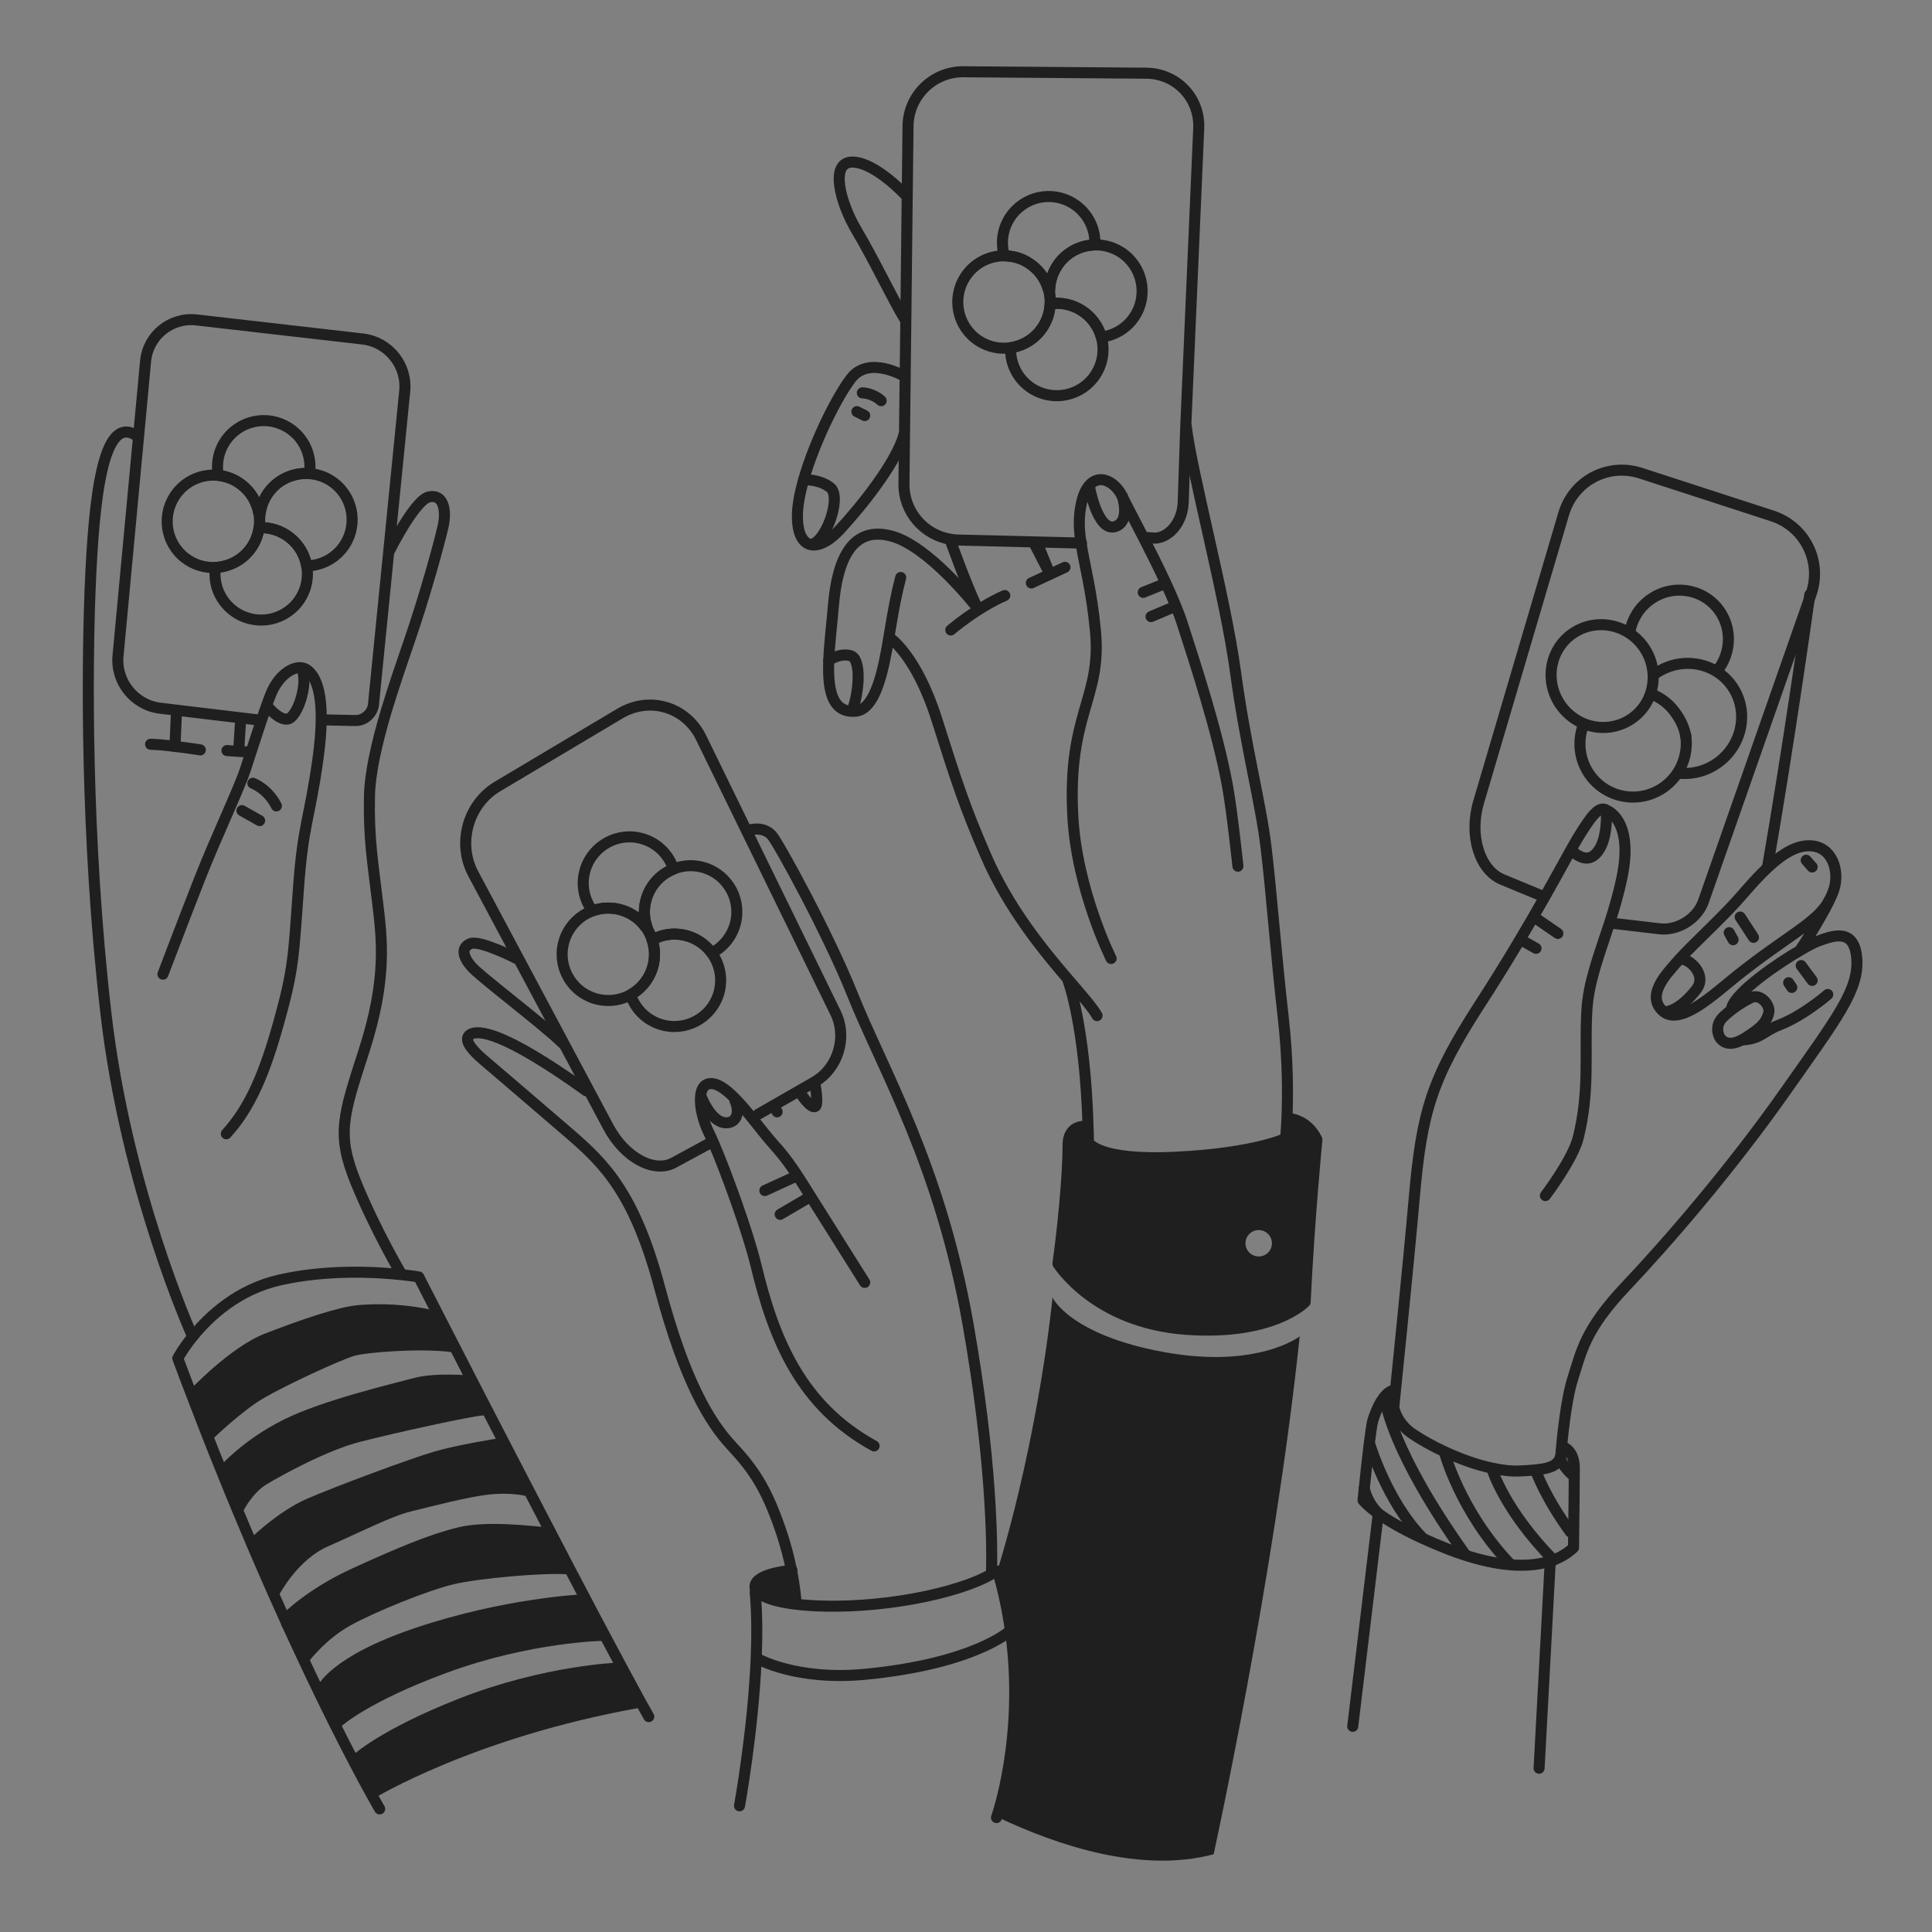 <svg width="350" height="350" viewBox="0 0 350 350" fill="none" xmlns="http://www.w3.org/2000/svg">
<rect x="0" y="0" width="350" height="350" fill="#808080" stroke="none"/>
<g clip-path="url(#clip0_908_10214)">
<path d="M233.44 202.61C233.44 202.61 236.81 202.75 238.57 206.44C238.57 206.44 237.15 220.98 236.44 235.86C236.44 235.86 230.78 241.96 214.9 240.82C198.29 239.63 191.66 228.92 191.66 228.92C191.66 228.92 193.36 217.01 193.5 207.66C193.5 207.66 193.13 204.05 196.53 204.05L197.11 204.03C197.15 204.98 197.17 205.95 197.18 206.95C197.18 206.95 198.74 210.35 213.06 209.64C227.37 208.93 232.9 206.24 232.9 206.24C232.9 206.24 233.04 204.91 233.14 202.6L233.44 202.61ZM231.42 225.23C231.42 223.36 229.9 221.84 228.02 221.84C226.15 221.84 224.63 223.36 224.63 225.23C224.63 227.11 226.15 228.62 228.02 228.62C229.9 228.62 231.42 227.11 231.42 225.23Z" fill="#201F1F"/>
<path d="M235.45 242.1C230.92 285.47 219.86 335.92 219.86 335.92C206.83 339.39 191.74 334.42 180.71 329.18C181.73 325.83 185.37 312.19 183.07 295.5H183.06C182.58 291.99 181.83 288.34 180.74 284.62H180.68C188.43 259.06 190.67 235.06 190.67 235.06C190.67 235.06 193.78 241.81 210.79 244.93C227.8 248.05 235.45 242.1 235.45 242.1Z" fill="#201F1F"/>
<path d="M228.02 228.62C229.9 228.62 231.42 227.11 231.42 225.23C231.42 223.36 229.9 221.84 228.02 221.84C226.15 221.84 224.63 223.36 224.63 225.23C224.63 227.11 226.15 228.62 228.02 228.62Z" stroke="#201F1F" stroke-width="2" stroke-linecap="round" stroke-linejoin="round"/>
<path d="M196.53 204.05C193.13 204.05 193.5 207.66 193.5 207.66C193.36 217.01 191.66 228.92 191.66 228.92C191.66 228.92 198.29 239.63 214.9 240.82C230.78 241.96 236.44 235.86 236.44 235.86C237.15 220.98 238.57 206.44 238.57 206.44C236.81 202.75 233.44 202.61 233.44 202.61" stroke="#201F1F" stroke-width="2" stroke-linecap="round" stroke-linejoin="round"/>
<path d="M195.93 98.38H195.84L173.56 97.83C173.13 97.82 172.71 97.78 172.3 97.71C167.42 96.98 163.7 92.71 163.76 87.66L163.86 78.82L163.98 68.19L164.1 57.99L164.35 35.59L164.5 22.84C164.56 17.36 169.05 12.95 174.53 13L207.67 13.26C213.15 13.31 217.4 17.78 217.16 23.25L214.81 77.26L214.35 90.91C214.26 94.36 212.08 97.24 209.36 97.49L207.72 97.38" stroke="#201F1F" stroke-width="2" stroke-linecap="round" stroke-linejoin="round"/>
<path d="M164.3 35.59C164.3 35.59 158.77 29.5 154.52 29.36C150.27 29.22 152.11 36.59 155.23 41.83C158.35 47.07 161.75 54.3 164.02 57.99" stroke="#201F1F" stroke-width="2" stroke-linecap="round" stroke-linejoin="round"/>
<path d="M163.88 68.19C163.88 68.19 157.5 64.36 154.24 68.47C151.84 71.5 147.6 79.79 145.59 86.9C144.85 89.48 144.41 91.89 144.46 93.85C144.54 97.28 145.8 98.83 147.59 98.73C148.89 98.67 150.49 97.71 152.11 95.97C155.94 91.86 162.32 83.92 163.74 78.82" stroke="#201F1F" stroke-width="2" stroke-linecap="round" stroke-linejoin="round"/>
<path d="M145.59 86.9C145.59 86.9 148.43 86.76 150.41 88.32C152.4 89.88 149.99 97.11 147.58 98.38" stroke="#201F1F" stroke-width="2" stroke-linecap="round" stroke-linejoin="round"/>
<path d="M155.23 74.57L156.65 75.28" stroke="#201F1F" stroke-width="2" stroke-linecap="round" stroke-linejoin="round"/>
<path d="M156.22 71.17C156.22 71.17 158.07 71.17 159.63 72.59" stroke="#201F1F" stroke-width="2" stroke-linecap="round" stroke-linejoin="round"/>
<path d="M172.24 114.13C172.24 114.13 177.06 110.02 182.02 107.89" stroke="#201F1F" stroke-width="2" stroke-linecap="round" stroke-linejoin="round"/>
<path d="M186.84 105.61L192.93 102.77" stroke="#201F1F" stroke-width="2" stroke-linecap="round" stroke-linejoin="round"/>
<path d="M207.11 107.31L210.31 106.02" stroke="#201F1F" stroke-width="2" stroke-linecap="round" stroke-linejoin="round"/>
<path d="M208.521 111.7L212.211 110.14" stroke="#201F1F" stroke-width="2" stroke-linecap="round" stroke-linejoin="round"/>
<path d="M177.06 110.14C177.06 110.13 177.05 110.12 177.04 110.11C176.52 109.45 168.19 98.89 161.47 97.11C154.52 95.26 151.69 101.07 150.98 109.72C150.71 112.94 150.26 116.49 150.14 119.64C149.94 124.7 150.62 128.76 154.37 128.86C154.55 128.87 154.75 128.86 154.95 128.85C158.7 128.59 160.1 121.01 161.02 115.5C161.08 115.17 161.13 114.85 161.18 114.54C161.89 110.29 162.32 107.88 163.17 104.62" stroke="#201F1F" stroke-width="2" stroke-linecap="round" stroke-linejoin="round"/>
<path d="M172.24 98.1C172.24 98.1 175.06 105.99 177.04 110.11" stroke="#201F1F" stroke-width="2" stroke-linecap="round" stroke-linejoin="round"/>
<path d="M150.13 119.64C150.31 119.51 152.2 118.25 154.1 118.79C156.08 119.36 155.66 125.45 154.38 128.71" stroke="#201F1F" stroke-width="2" stroke-linecap="round" stroke-linejoin="round"/>
<path d="M161.18 115.53C161.18 115.53 166 118.65 169.69 130.27C173.37 141.89 174.72 146.06 178.62 155.07C182.78 164.68 189.1 172.3 193.63 177.58C196.05 180.4 197.95 182.56 198.74 183.99" stroke="#201F1F" stroke-width="2" stroke-linecap="round" stroke-linejoin="round"/>
<path d="M193.5 177.69C193.5 177.69 196.57 185.69 197.11 204.03C197.15 204.98 197.17 205.95 197.18 206.95C197.18 206.95 198.74 210.35 213.06 209.64C227.37 208.93 232.9 206.24 232.9 206.24C232.9 206.24 233.04 204.91 233.14 202.6C233.31 198.76 233.36 192.19 232.48 184.41C231.09 172.2 230.35 161.74 229.36 153.51C228.37 145.29 225.67 135.37 223.83 121.77C221.99 108.16 215.89 85.62 214.9 77.26" stroke="#201F1F" stroke-width="2" stroke-linecap="round" stroke-linejoin="round"/>
<path d="M201.29 173.64C201.29 173.64 195.06 161.19 194.35 147.85C193.36 129.28 199.59 126.59 198.46 114.4C197.77 106.96 196.44 102.32 195.84 98.38C195.45 95.87 195.36 93.64 195.91 91.15C196.23 89.69 196.71 88.67 197.28 87.99C199.18 85.69 202.08 87.36 203.28 89.88C203.31 89.95 203.35 90.03 203.39 90.11C204.08 91.52 205.55 94.28 207.22 97.53C209.8 102.57 212.84 108.77 214.19 112.98C216.46 120.07 220.57 132.4 222.41 142.6C223.21 147.03 224.26 156.92 224.26 156.92" stroke="#201F1F" stroke-width="2" stroke-linecap="round" stroke-linejoin="round"/>
<path d="M197.33 88.03C197.33 88.03 198.78 96.37 202 95.4C204.52 94.65 203.63 90.94 203.39 90.11C203.36 90 203.34 89.94 203.34 89.94" stroke="#201F1F" stroke-width="2" stroke-linecap="round" stroke-linejoin="round"/>
<path d="M187.32 98.38L190.1 103.77L187.91 98.38" stroke="#201F1F" stroke-width="2" stroke-linecap="round" stroke-linejoin="round"/>
<path d="M198.35 44.37C195.66 44.42 193.02 45.79 191.47 48.24C190.66 49.52 190.23 50.93 190.16 52.34C190.07 52.35 189.99 52.35 189.9 52.35C189.36 50.48 188.16 48.79 186.37 47.65C186 47.41 185.63 47.22 185.25 47.04C184.19 46.58 183.05 46.35 181.94 46.34C181.29 44.1 181.56 41.6 182.91 39.48C185.4 35.58 190.57 34.42 194.47 36.91C197.1 38.58 198.48 41.47 198.35 44.37Z" stroke="#201F1F" stroke-width="2" stroke-linecap="round" stroke-linejoin="round"/>
<path d="M205.6 57.24C204.2 59.45 201.93 60.77 199.52 61.06C198.98 59.14 197.76 57.4 195.94 56.25C194.25 55.17 192.32 54.78 190.47 55H190.46C190.22 54.14 190.12 53.24 190.16 52.34C190.23 50.93 190.66 49.52 191.47 48.24C193.02 45.79 195.66 44.42 198.35 44.37C199.95 44.33 201.58 44.75 203.03 45.67C206.93 48.16 208.08 53.33 205.6 57.24Z" stroke="#201F1F" stroke-width="2" stroke-linecap="round" stroke-linejoin="round"/>
<path d="M198.51 67.81C196.03 71.71 190.85 72.86 186.95 70.38C184.35 68.72 182.97 65.87 183.08 62.99C183.92 62.87 184.75 62.62 185.52 62.24C186.87 61.59 188.07 60.57 188.94 59.2C188.96 59.17 188.98 59.14 189 59.11C189.79 57.83 190.19 56.43 190.24 55.03C190.31 55.02 190.39 55.01 190.46 55H190.47C192.32 54.78 194.25 55.17 195.94 56.25C197.76 57.4 198.98 59.14 199.52 61.06C200.13 63.27 199.84 65.72 198.51 67.81Z" stroke="#201F1F" stroke-width="2" stroke-linecap="round" stroke-linejoin="round"/>
<path d="M190.24 55.03C190.19 56.43 189.79 57.83 189 59.11C188.98 59.14 188.96 59.17 188.94 59.2C188.07 60.57 186.87 61.59 185.52 62.24C184.75 62.62 183.92 62.87 183.08 62.99C181.16 63.28 179.14 62.9 177.38 61.78C173.48 59.29 172.34 54.12 174.82 50.22C176.43 47.69 179.16 46.32 181.94 46.34C183.05 46.35 184.19 46.58 185.25 47.04C185.63 47.22 186 47.41 186.37 47.65C188.16 48.79 189.36 50.48 189.9 52.35C189.95 52.5 189.99 52.65 190.03 52.8C190.2 53.53 190.27 54.28 190.24 55.03Z" stroke="#201F1F" stroke-width="2" stroke-linecap="round" stroke-linejoin="round"/>
<path d="M116.92 163.47C116.61 164.94 116.7 166.41 117.14 167.75C117.06 167.79 116.98 167.82 116.89 167.86C115.73 166.29 114 165.13 111.94 164.69C111.51 164.6 111.09 164.54 110.67 164.52C109.52 164.45 108.39 164.63 107.35 165.01C105.93 163.15 105.32 160.71 105.84 158.25C106.8 153.72 111.25 150.83 115.77 151.79C118.82 152.43 121.13 154.67 122.01 157.44C119.5 158.44 117.53 160.63 116.92 163.47Z" stroke="#201F1F" stroke-width="2" stroke-linecap="round" stroke-linejoin="round"/>
<path d="M133.301 166.94C132.751 169.5 131.091 171.54 128.931 172.65C127.761 171.04 126.011 169.85 123.911 169.4C121.961 168.99 120.021 169.29 118.371 170.15C117.831 169.43 117.411 168.61 117.141 167.75C116.701 166.41 116.611 164.94 116.921 163.47C117.531 160.63 119.501 158.44 122.011 157.44C123.491 156.83 125.171 156.65 126.851 157.01C131.381 157.97 134.271 162.42 133.301 166.94Z" stroke="#201F1F" stroke-width="2" stroke-linecap="round" stroke-linejoin="round"/>
<path d="M130.37 179.33C129.41 183.85 124.96 186.74 120.43 185.78C117.42 185.14 115.13 182.95 114.23 180.22C114.97 179.8 115.65 179.28 116.24 178.66C117.29 177.58 118.05 176.2 118.39 174.61C118.39 174.58 118.4 174.54 118.41 174.51C118.7 173.04 118.59 171.59 118.14 170.26C118.21 170.22 118.29 170.18 118.37 170.15C120.02 169.29 121.96 168.99 123.91 169.4C126.01 169.85 127.76 171.04 128.93 172.65C130.29 174.5 130.88 176.9 130.37 179.33Z" stroke="#201F1F" stroke-width="2" stroke-linecap="round" stroke-linejoin="round"/>
<path d="M118.41 174.51C118.4 174.54 118.39 174.58 118.39 174.61C118.05 176.2 117.29 177.58 116.24 178.66C115.65 179.28 114.97 179.8 114.23 180.22C112.53 181.15 110.5 181.5 108.46 181.07C103.93 180.11 101.06 175.66 102.02 171.14C102.65 168.2 104.73 165.96 107.35 165.01C108.39 164.63 109.52 164.45 110.67 164.52C111.09 164.54 111.51 164.6 111.94 164.69C114 165.13 115.73 166.29 116.89 167.86C116.99 167.98 117.08 168.11 117.17 168.24C117.58 168.86 117.91 169.54 118.14 170.26C118.59 171.59 118.7 173.04 118.41 174.51Z" stroke="#201F1F" stroke-width="2" stroke-linecap="round" stroke-linejoin="round"/>
<path d="M144.1 290.61C139.24 290.02 137.62 288.89 137.08 288.23C136.83 287.94 136.81 287.74 136.81 287.74C136.27 285.2 142.63 284.56 143.39 284.49C144.07 287.86 144.18 290 144.18 290L144.1 290.61Z" fill="#201F1F"/>
<path d="M143.47 284.48C143.47 284.48 143.44 284.48 143.39 284.49C142.63 284.56 136.27 285.2 136.81 287.74C136.81 287.74 136.83 287.94 137.08 288.23C137.62 288.89 139.24 290.02 144.1 290.61C144.89 290.71 145.76 290.79 146.73 290.85C159.3 291.66 173.8 288.61 179.66 285.13C179.95 284.96 180.22 284.79 180.46 284.62" stroke="#201F1F" stroke-width="2" stroke-linecap="round" stroke-linejoin="round"/>
<path d="M137.23 300.49C137.23 300.49 144.18 304.47 156.51 303.33C176.35 301.48 182.87 295.53 182.87 295.53" stroke="#201F1F" stroke-width="2" stroke-linecap="round" stroke-linejoin="round"/>
<path d="M179.61 285.04C179.61 285.04 179.63 284.7 179.64 284.03C179.73 280.07 179.72 264.56 175.36 239.83C170.26 210.92 159.94 193.92 154.38 180.02C150.07 169.25 141.03 152.68 139.81 151.33C138.28 149.63 135.92 150.33 135.92 150.33" stroke="#201F1F" stroke-width="2" stroke-linecap="round" stroke-linejoin="round"/>
<path d="M144.18 290C144.18 290 144.07 287.86 143.39 284.49C142.97 282.39 142.33 279.8 141.34 276.96C138.79 269.59 136.52 266.19 132.55 261.94C128.59 257.69 124.05 250.32 119.52 233.31C114.98 216.3 109.59 210.92 103.36 205.53C97.12 200.14 89.47 193.62 87.48 191.92C85.5 190.22 83.8 188.24 85.22 187.39C86.63 186.54 91.17 186.82 106.19 197.59" stroke="#201F1F" stroke-width="2" stroke-linecap="round" stroke-linejoin="round"/>
<path d="M93.58 173.64C93.58 173.64 86.92 170.24 85.22 170.95C83.52 171.66 83.8 173.22 85.36 175.06C86.92 176.9 98.02 185.21 101.99 189.04" stroke="#201F1F" stroke-width="2" stroke-linecap="round" stroke-linejoin="round"/>
<path d="M128.59 207.09L122.07 210.63C118.47 212.59 113.16 209.7 110.21 204.17L106.59 197.38L102.11 188.98L93.85 173.5L85.73 158.28C82.79 152.75 84.76 145.67 90.14 142.47L112.3 129.27C117.68 126.07 124.27 128.03 127.02 133.65L135.31 150.63L151.36 183.47C153.55 187.94 151.82 193.56 147.51 196.03L137.37 201.85" stroke="#201F1F" stroke-width="2" stroke-linecap="round" stroke-linejoin="round"/>
<path d="M140.21 200.29L140.78 201.42" stroke="#201F1F" stroke-width="2" stroke-linecap="round" stroke-linejoin="round"/>
<path d="M144.891 197.88C144.891 197.88 146.871 200.99 147.721 200.43C148.211 200.1 147.861 197.45 147.581 196.03" stroke="#201F1F" stroke-width="2" stroke-linecap="round" stroke-linejoin="round"/>
<path d="M156.65 232.32C156.65 232.32 151.83 224.66 148 218.57C144.18 212.47 142.9 210.35 140.07 207.23C138.92 205.96 137.44 204 135.87 202.07C135.02 201.04 134.15 200.02 133.29 199.13C131.81 197.61 130.37 196.48 129.15 196.32C127.71 196.13 127.04 197.13 126.91 198.63C126.74 200.52 127.41 203.19 128.44 205.25C128.67 205.71 128.95 206.32 129.27 207.06C131.49 212.2 135.52 223.26 136.95 229.2C140.21 242.81 145.17 254.71 158.35 261.94" stroke="#201F1F" stroke-width="2" stroke-linecap="round" stroke-linejoin="round"/>
<path d="M127.03 198.64C127.03 198.64 128.73 203.26 131.42 203.4C133.12 203.49 134.26 201.99 133.12 199.29" stroke="#201F1F" stroke-width="2" stroke-linecap="round" stroke-linejoin="round"/>
<path d="M138.561 215.68L144.121 213.13" stroke="#201F1F" stroke-width="2" stroke-linecap="round" stroke-linejoin="round"/>
<path d="M141.34 219.99L146.24 217.12" stroke="#201F1F" stroke-width="2" stroke-linecap="round" stroke-linejoin="round"/>
<path d="M133.97 327.14C133.97 327.14 136.42 313.67 136.99 300.48C137.16 296.29 137.15 292.13 136.81 288.44" stroke="#201F1F" stroke-width="2" stroke-linecap="round" stroke-linejoin="round"/>
<path d="M180.741 284.62C181.831 288.34 182.581 291.99 183.061 295.5H183.071C185.731 314.77 180.521 329.27 180.521 329.27" stroke="#201F1F" stroke-width="2" stroke-linecap="round" stroke-linejoin="round"/>
<path d="M249.8 274.27C247.63 272.73 246.93 271.79 246.93 271.79C246.93 271.79 247.01 270.94 247.15 269.66C247.15 269.66 247.65 272.26 249.8 274.27Z" fill="white"/>
<path d="M295.18 114.7C292 112.61 287.76 112.6 284.6 114.98C280.55 118.03 279.8 123.86 282.92 128C283.99 129.43 285.39 130.47 286.93 131.1C289.83 132.28 293.24 131.97 295.89 129.97C297.39 128.85 298.43 127.34 299 125.68C299.37 124.59 299.54 123.43 299.48 122.27C299.41 120.42 298.79 118.56 297.58 116.95C296.89 116.04 296.08 115.29 295.18 114.7Z" stroke="#201F1F" stroke-width="2" stroke-linecap="round" stroke-linejoin="round"/>
<path d="M305.39 133.41C305.16 131.84 304.45 130.41 303.48 129.07C302.32 127.45 300.77 126.32 299.05 125.7" stroke="#201F1F" stroke-width="2" stroke-linecap="round" stroke-linejoin="round"/>
<path d="M311.33 121.2C313.65 118.06 313.77 113.68 311.35 110.44C308.38 106.49 302.75 105.74 298.76 108.76C296.8 110.25 295.6 112.37 295.24 114.62" stroke="#201F1F" stroke-width="2" stroke-linecap="round" stroke-linejoin="round"/>
<path d="M303.98 140.05C306.5 140.36 309.18 139.71 311.4 138.03C315.88 134.65 316.85 128.39 313.58 124.03C312.74 122.92 311.72 122.05 310.57 121.41C307.22 119.55 302.88 119.75 299.55 122.27" stroke="#201F1F" stroke-width="2" stroke-linecap="round" stroke-linejoin="round"/>
<path d="M286.84 131.34C285.72 134.34 286.1 137.82 288.15 140.56C291.35 144.82 297.39 145.66 301.64 142.44C302.56 141.75 303.32 140.92 303.91 140.01C305.19 138.05 305.71 135.7 305.41 133.41C305.4 133.3 305.39 133.2 305.37 133.1" stroke="#201F1F" stroke-width="2" stroke-linecap="round" stroke-linejoin="round"/>
<path d="M279.671 162.44L272.161 159.33C268.011 157.6 266.091 151.34 267.861 145.33L283.271 93.1C285.041 87.09 291.301 83.79 297.261 85.73L321.051 93.46C327.001 95.39 330.151 101.75 328.081 107.66L327.731 108.65L308.591 163.3C307.491 166.43 303.931 168.65 300.641 168.26L292.141 167.26" stroke="#201F1F" stroke-width="2" stroke-linecap="round" stroke-linejoin="round"/>
<path d="M327.86 107.74C327.86 107.74 327.82 108.06 327.73 108.65C327.08 113.31 323.98 135.19 320.21 157.06" stroke="#201F1F" stroke-width="2" stroke-linecap="round" stroke-linejoin="round"/>
<path d="M252.49 254.95C252.49 254.95 255.17 228.91 256.21 216.97C257.56 201.56 259.26 195.61 268.05 182C273.08 174.22 276.93 167.64 279.82 162.53C282.8 157.26 284.76 153.54 285.91 151.67C288.18 147.99 289.74 145.72 291.15 146.85C291.15 146.85 295.97 148.55 293.85 158.9C293.23 161.9 292.42 164.65 291.58 167.24C289.73 172.93 287.76 177.87 287.47 183.14C287.04 190.79 288.04 197.57 285.91 206.1C284.92 210.07 279.96 216.59 279.96 216.59" stroke="#201F1F" stroke-width="2" stroke-linecap="round" stroke-linejoin="round"/>
<path d="M291.01 147.14C291.01 147.14 291.29 151.67 289.59 154.08C287.89 156.49 286.05 155.22 284.63 154.08" stroke="#201F1F" stroke-width="2" stroke-linecap="round" stroke-linejoin="round"/>
<path d="M278.11 166.27L282.22 169.1" stroke="#201F1F" stroke-width="2" stroke-linecap="round" stroke-linejoin="round"/>
<path d="M275.99 170.52L278.26 171.8" stroke="#201F1F" stroke-width="2" stroke-linecap="round" stroke-linejoin="round"/>
<path d="M313.26 168.96L313.97 170.24" stroke="#201F1F" stroke-width="2" stroke-linecap="round" stroke-linejoin="round"/>
<path d="M315.25 166.13L317.66 169.81" stroke="#201F1F" stroke-width="2" stroke-linecap="round" stroke-linejoin="round"/>
<path d="M327.21 155.84L328.29 157.06" stroke="#201F1F" stroke-width="2" stroke-linecap="round" stroke-linejoin="round"/>
<path d="M326.3 174.92L328.29 177.61" stroke="#201F1F" stroke-width="2" stroke-linecap="round" stroke-linejoin="round"/>
<path d="M324.03 178.03L324.6 178.88" stroke="#201F1F" stroke-width="2" stroke-linecap="round" stroke-linejoin="round"/>
<path d="M282.65 264.92C282.65 264.92 282.68 264.52 282.74 263.84C282.96 261.06 283.67 253.62 284.92 249.75C286.48 244.93 287.04 240.93 294.56 232.99C302.07 225.06 313.55 211.77 323.33 197.88C332.88 184.31 336.79 179.31 336.37 173.64C335.94 167.97 331.97 169.53 329.28 170.52C328.69 170.74 327.66 171.26 326.4 171.99V172C321.96 174.55 314.69 179.6 313.75 182.43" stroke="#201F1F" stroke-width="2" stroke-linecap="round" stroke-linejoin="round"/>
<path d="M331.12 180.16C331.12 180.16 326.73 183.99 322.33 185.69C319.44 186.81 318.93 188.24 315.67 188.38" stroke="#201F1F" stroke-width="2" stroke-linecap="round" stroke-linejoin="round"/>
<path d="M317.23 180.73C318.93 179.93 320.75 182.09 320.43 183.45C319.98 185.43 318.65 186.4 316.52 187.81C314.4 189.23 312.67 189.49 311.59 188.01C311.59 188.01 310.29 185.97 312.27 184.13C314.26 182.29 316.3 181.16 317.23 180.73Z" stroke="#201F1F" stroke-width="2" stroke-linecap="round" stroke-linejoin="round"/>
<path d="M326.301 171.83C326.301 171.83 329.481 167 331.261 163.4C331.701 162.5 332.061 161.68 332.261 161.03C333.251 157.77 331.971 153.51 328.141 153.23C325.611 153.04 323.051 154.54 320.271 157.13C318.851 158.45 317.371 160.06 315.811 161.88C312.191 166.09 307.341 170.4 304.351 173.65C304.041 173.99 303.751 174.32 303.481 174.63C302.051 176.32 298.101 180.3 301.221 183.14C301.361 183.27 301.521 183.39 301.671 183.48C304.891 185.43 310.621 180.01 314.411 176.97C323.401 169.77 329.191 167.14 331.221 163.38C331.281 163.26 331.341 163.13 331.401 163.01" stroke="#201F1F" stroke-width="2" stroke-linecap="round" stroke-linejoin="round"/>
<path d="M301.78 183.28C301.78 183.28 304.14 183.27 307.28 179.28C309.38 176.62 306.03 173.61 304.5 173.78" stroke="#201F1F" stroke-width="2" stroke-linecap="round" stroke-linejoin="round"/>
<path d="M245.061 312.74L249.631 274.7" stroke="#201F1F" stroke-width="2" stroke-linecap="round" stroke-linejoin="round"/>
<path d="M280.81 283.48L278.82 320.33" stroke="#201F1F" stroke-width="2" stroke-linecap="round" stroke-linejoin="round"/>
<path d="M285.09 277.54C285.14 274 285.2 268.12 285.2 265.91C285.2 262.65 283.07 262.08 283.07 262.08C283 262.78 282.9 263.36 282.74 263.84C282.23 265.4 281.08 265.99 278.23 266.28C277.42 266.37 276.47 266.43 275.35 266.48C273.82 266.55 272.14 266.36 270.4 265.99C267.49 265.38 264.43 264.26 261.71 262.99C259.44 261.94 257.39 260.79 255.86 259.74C253.76 258.31 252.85 256.48 252.48 254.95C252.06 253.23 252.32 251.88 252.32 251.88C251.48 252.15 250.78 252.94 250.21 253.86C249.49 255.04 248.98 256.45 248.7 257.33C248.54 257.85 248.29 259.63 248.02 261.78C247.7 264.41 247.36 267.6 247.15 269.66C247.01 270.94 246.93 271.79 246.93 271.79C246.93 271.79 247.63 272.73 249.8 274.27C251.42 275.43 253.88 276.91 257.5 278.59C258.88 279.23 260.43 279.89 262.17 280.58C263.22 280.99 264.27 281.37 265.3 281.7C268.22 282.65 271.03 283.27 273.64 283.48C275.14 283.6 276.58 283.59 277.92 283.43C279.17 283.28 280.34 283.01 281.42 282.61C282.79 282.09 284.02 281.35 285.06 280.37C285.06 280.37 285.08 279.22 285.09 277.54Z" stroke="#201F1F" stroke-width="2" stroke-linecap="round" stroke-linejoin="round"/>
<path d="M248.21 261.8C248.21 261.8 251.26 271.93 257.56 278.45" stroke="#201F1F" stroke-width="2" stroke-linecap="round" stroke-linejoin="round"/>
<path d="M251.04 254.07C251.04 254.07 252.18 263 265.36 281.5" stroke="#201F1F" stroke-width="2" stroke-linecap="round" stroke-linejoin="round"/>
<path d="M261.67 263.07C261.67 263.07 264.51 273.85 273.65 283.41" stroke="#201F1F" stroke-width="2" stroke-linecap="round" stroke-linejoin="round"/>
<path d="M270.32 266.19C270.32 266.19 272.52 273.55 281.42 282.61C281.43 282.62 281.43 282.62 281.44 282.63" stroke="#201F1F" stroke-width="2" stroke-linecap="round" stroke-linejoin="round"/>
<path d="M278.26 266.55C278.26 266.55 279.89 271.22 284.49 277.53" stroke="#201F1F" stroke-width="2" stroke-linecap="round" stroke-linejoin="round"/>
<path d="M282.79 264.63C282.79 264.63 283.64 266.19 284.77 267.11" stroke="#201F1F" stroke-width="2" stroke-linecap="round" stroke-linejoin="round"/>
<path d="M247.15 269.66C247.15 269.66 247.65 272.26 249.8 274.27C249.92 274.4 250.05 274.52 250.19 274.63" stroke="#201F1F" stroke-width="2" stroke-linecap="round" stroke-linejoin="round"/>
<path d="M68.78 327.7C68.78 327.7 68.23 326.77 67.23 324.94C66.43 323.51 65.36 321.54 64.05 319.02C63.03 317.07 61.86 314.8 60.57 312.21C59.68 310.43 58.73 308.51 57.73 306.43C56.83 304.57 55.88 302.59 54.9 300.48C53.83 298.22 52.72 295.81 51.57 293.27C50.87 291.72 50.15 290.11 49.41 288.46C48.2 285.72 46.94 282.83 45.65 279.81C44.76 277.7 43.84 275.53 42.91 273.29C41.99 271.07 41.05 268.78 40.11 266.43C39.26 264.34 38.4 262.19 37.54 260C36.62 257.65 35.69 255.25 34.75 252.79C33.91 250.6 33.06 248.36 32.21 246.07C32.21 246.07 33.13 244.31 35.01 242.01C37.9 238.46 43.07 233.61 50.63 231.89C59.24 229.94 67.98 230.41 72.57 230.9C74.63 231.11 75.86 231.33 75.86 231.33C75.86 231.33 77.23 234.02 79.5 238.43C80.4 240.18 81.43 242.19 82.58 244.42C83.47 246.16 84.43 248.02 85.44 249.99C86.29 251.63 87.17 253.34 88.08 255.11C89.14 257.17 90.24 259.3 91.37 261.47C92.79 264.21 94.24 267.02 95.72 269.86C97.01 272.36 98.33 274.89 99.64 277.39C100.79 279.61 101.94 281.81 103.07 283.97C104.11 285.95 105.13 287.9 106.13 289.79C107.29 292.01 108.42 294.15 109.51 296.18C110.59 298.23 111.62 300.16 112.59 301.96C113.84 304.29 114.98 306.39 115.97 308.2C116.54 309.23 117.06 310.16 117.53 310.98" stroke="#201F1F" stroke-width="2" stroke-linecap="round" stroke-linejoin="round"/>
<path d="M67.36 324.87C67.36 324.87 85.5 313.81 115.55 308.43" stroke="#201F1F" stroke-width="2" stroke-linecap="round" stroke-linejoin="round"/>
<path d="M112.151 302.19C112.151 302.19 98.8 302.63 83.371 308.71C69.341 314.24 64.52 318.77 64.52 318.77" stroke="#201F1F" stroke-width="2" stroke-linecap="round" stroke-linejoin="round"/>
<path d="M61.41 311.79C61.41 311.79 66.33 307.36 80.48 302.14C96.04 296.4 109.38 296.25 109.38 296.25" stroke="#201F1F" stroke-width="2" stroke-linecap="round" stroke-linejoin="round"/>
<path d="M58.29 306.16C58.29 306.16 60.18 301.02 75.72 295.81C91.44 290.55 105.07 289.87 105.07 289.87" stroke="#201F1F" stroke-width="2" stroke-linecap="round" stroke-linejoin="round"/>
<path d="M55.17 300.35C55.17 300.35 58.29 296.24 62.82 293.69C67.36 291.14 77.14 287.17 81.96 286.03C86.77 284.9 98.26 283.91 102.65 284.19" stroke="#201F1F" stroke-width="2" stroke-linecap="round" stroke-linejoin="round"/>
<path d="M51.91 293.12C51.91 293.12 56.16 288.73 64.24 285.04C72.32 281.36 77.99 278.95 83.23 277.67C88.48 276.4 96.55 277.53 99.11 277.67" stroke="#201F1F" stroke-width="2" stroke-linecap="round" stroke-linejoin="round"/>
<path d="M49.78 288.3C49.78 288.3 53.19 281.78 59 279.23C64.81 276.68 70.62 273.7 74.16 272.85C77.7 272 84.52 270.17 88.62 269.74C92.59 269.31 95.42 270.02 95.42 270.02" stroke="#201F1F" stroke-width="2" stroke-linecap="round" stroke-linejoin="round"/>
<path d="M45.67 279.8C45.67 279.8 50.77 274.7 56.02 272.43C61.26 270.16 74.59 265.2 78.98 263.92C83.37 262.65 90.74 261.51 90.74 261.51" stroke="#201F1F" stroke-width="2" stroke-linecap="round" stroke-linejoin="round"/>
<path d="M43.26 273.14C43.26 273.14 44.96 269.74 47.8 268.03C50.63 266.33 58.85 261.8 64.95 260.24C71.04 258.68 85.07 255.56 87.48 255.42" stroke="#201F1F" stroke-width="2" stroke-linecap="round" stroke-linejoin="round"/>
<path d="M40.71 266.19C40.71 266.19 44.68 261.66 51.77 258.11C58.85 254.57 71.61 251.59 75.3 250.6C78.98 249.61 85.07 250.18 85.07 250.18" stroke="#201F1F" stroke-width="2" stroke-linecap="round" stroke-linejoin="round"/>
<path d="M38.02 259.81C38.02 259.81 43.12 254.85 47.23 252.44C51.34 250.03 61.41 245.36 63.961 244.65C66.51 243.94 76.15 243.23 81.811 243.94" stroke="#201F1F" stroke-width="2" stroke-linecap="round" stroke-linejoin="round"/>
<path d="M34.9 252.73C34.9 252.73 42.26 244.88 48.37 242.52C54.6 240.11 61.55 237.7 65.09 237.42C68.63 237.14 73.31 237.14 79.26 238.55" stroke="#201F1F" stroke-width="2" stroke-linecap="round" stroke-linejoin="round"/>
<path d="M34.76 241.81C34.76 241.81 22.85 215.45 19.17 183.42C15.48 151.39 15.77 120.63 16.33 106.6C16.99 90.43 18.6 75.14 24.55 78.82" stroke="#201F1F" stroke-width="2" stroke-linecap="round" stroke-linejoin="round"/>
<path d="M46.66 130.41L43.63 130.05L29.03 128.3C24.37 127.75 20.94 123.5 21.38 118.83L25.12 78.87L26.37 65.46C26.8 60.79 30.94 57.43 35.61 57.96L65.71 61.41C70.38 61.95 73.78 66.17 73.32 70.84L70.45 99.64L67.66 127.61C67.64 127.81 67.6 128.01 67.54 128.2C67.12 129.56 65.81 130.57 64.36 130.53L58.49 130.41" stroke="#201F1F" stroke-width="2" stroke-linecap="round" stroke-linejoin="round"/>
<path d="M31.98 128.71L31.7 135.22V135.23" stroke="#201F1F" stroke-width="2" stroke-linecap="round" stroke-linejoin="round"/>
<path d="M36.29 135.85C36.29 135.85 34.09 135.5 31.7 135.22C30.11 135.02 28.43 134.85 27.28 134.83" stroke="#201F1F" stroke-width="2" stroke-linecap="round" stroke-linejoin="round"/>
<path d="M43.6 130.3L43.26 135.68" stroke="#201F1F" stroke-width="2" stroke-linecap="round" stroke-linejoin="round"/>
<path d="M41.11 135.97L43.23 136.12L45.11 136.25" stroke="#201F1F" stroke-width="2" stroke-linecap="round" stroke-linejoin="round"/>
<path d="M29.52 176.48C29.52 176.48 33.34 166.41 36.181 159.18C39.011 151.96 43.281 142.93 44.41 139.53C44.7 138.66 45.05 137.57 45.441 136.36C46.31 133.69 47.35 130.46 48.261 127.91C48.541 127.11 48.821 126.37 49.071 125.74C50.361 122.52 52.931 120.62 54.791 121C55.081 121.06 55.35 121.17 55.59 121.34C56.961 122.29 58.251 124.71 58.191 130.41C58.17 132.39 57.98 134.78 57.581 137.64C56.02 148.7 54.891 149.26 54.041 161.31C53.181 173.36 53.181 175.63 50.49 185.26C47.971 194.29 45.391 200.57 41.001 205.39" stroke="#201F1F" stroke-width="2" stroke-linecap="round" stroke-linejoin="round"/>
<path d="M43.83 146.85L47.03 148.66" stroke="#201F1F" stroke-width="2" stroke-linecap="round" stroke-linejoin="round"/>
<path d="M45.81 141.89C45.81 141.89 48.511 142.88 50.071 146" stroke="#201F1F" stroke-width="2" stroke-linecap="round" stroke-linejoin="round"/>
<path d="M48.51 128C48.51 128 50.35 130.41 52.05 130.27C53.75 130.13 55.88 124.18 54.74 121.2" stroke="#201F1F" stroke-width="2" stroke-linecap="round" stroke-linejoin="round"/>
<path d="M70.62 99.66C70.62 99.66 75.15 90.59 77.7 90.02C80.26 89.45 80.96 92.29 80.26 95.4C79.55 98.52 77 107.88 74.02 116.52C72.72 120.3 71.23 124.62 69.94 128.93C68.3 134.48 67.01 139.99 66.93 144.3C66.79 151.96 67.5 155.92 68.35 163.01C69.2 170.1 70.19 177.18 65.94 190.37C62.11 202.24 60.92 205.52 64.52 214.32C68.07 222.96 72.6 230.62 72.6 230.62" stroke="#201F1F" stroke-width="2" stroke-linecap="round" stroke-linejoin="round"/>
<path d="M56.06 85.8C53.37 85.59 50.63 86.69 48.83 88.97C47.9 90.15 47.34 91.52 47.13 92.91C47.04 92.91 46.95 92.9 46.86 92.88C46.51 90.96 45.48 89.17 43.83 87.87C43.48 87.6 43.13 87.36 42.77 87.15C41.76 86.58 40.66 86.24 39.55 86.12C39.12 83.83 39.64 81.37 41.2 79.39C44.06 75.75 49.32 75.13 52.96 77.99C55.4 79.91 56.49 82.92 56.06 85.8Z" stroke="#201F1F" stroke-width="2" stroke-linecap="round" stroke-linejoin="round"/>
<path d="M62.001 99.32C60.381 101.38 57.991 102.47 55.561 102.52C55.221 100.56 54.181 98.71 52.491 97.38C50.911 96.14 49.031 95.55 47.171 95.59C47.011 94.71 47.001 93.8 47.131 92.91C47.341 91.52 47.901 90.15 48.831 88.97C50.631 86.69 53.371 85.59 56.061 85.8C57.661 85.92 59.241 86.49 60.601 87.56C64.231 90.42 64.861 95.69 62.001 99.32Z" stroke="#201F1F" stroke-width="2" stroke-linecap="round" stroke-linejoin="round"/>
<path d="M53.9 109.14C51.04 112.77 45.77 113.4 42.14 110.54C39.71 108.63 38.62 105.65 39.03 102.8C39.88 102.77 40.72 102.59 41.52 102.3C42.94 101.79 44.23 100.89 45.23 99.62C45.25 99.59 45.27 99.56 45.29 99.54C46.2 98.35 46.75 96.99 46.93 95.6C47.01 95.6 47.09 95.59 47.17 95.59C49.03 95.55 50.91 96.14 52.49 97.38C54.18 98.71 55.22 100.56 55.56 102.52C55.96 104.78 55.43 107.19 53.9 109.14Z" stroke="#201F1F" stroke-width="2" stroke-linecap="round" stroke-linejoin="round"/>
<path d="M46.93 95.6C46.75 96.99 46.2 98.35 45.29 99.54C45.27 99.56 45.25 99.59 45.23 99.62C44.23 100.89 42.94 101.79 41.52 102.3C40.72 102.59 39.88 102.77 39.03 102.8C37.1 102.9 35.12 102.32 33.47 101.03C29.84 98.17 29.22 92.91 32.08 89.27C33.93 86.92 36.78 85.83 39.55 86.12C40.66 86.24 41.76 86.58 42.77 87.15C43.13 87.36 43.48 87.6 43.83 87.87C45.48 89.17 46.51 90.96 46.86 92.88C46.9 93.04 46.93 93.2 46.95 93.36C47.05 94.1 47.05 94.85 46.93 95.6Z" stroke="#201F1F" stroke-width="2" stroke-linecap="round" stroke-linejoin="round"/>
<path d="M112.59 301.96C112.75 302.1 114.44 305.39 115.97 308.2C88.33 311.79 67.25 324.58 67.25 324.58L64.05 319.02C64.05 319.02 92.24 300.39 112.59 301.96Z" fill="#201F1F"/>
<path d="M106.13 289.79C107.72 292.8 107.98 293.37 109.51 296.18C80.85 298.01 60.66 311.89 60.66 311.89L57.73 306.43C57.73 306.43 69.921 293.12 106.13 289.79Z" fill="#201F1F"/>
<path d="M99.31 277.68C100.9 280.69 101.16 281.26 102.69 284.07C80.52 280.73 53.84 299.78 53.84 299.78L50.91 294.32C50.91 294.32 73.78 274.03 99.31 277.68Z" fill="#201F1F"/>
<path d="M92.73 264.01C94.32 267.02 94.58 267.59 96.11 270.4C62.11 269.6 49.41 288.46 49.41 288.46L45.55 280.61C45.55 280.61 48.81 270.65 90.74 261.51C92.02 261.23 91.41 263.82 92.73 264.01Z" fill="#201F1F"/>
<path d="M85.61 250.4C87.16 253.35 87.41 253.9 88.9 256.65C87.61 254.23 72.04 258.98 69.06 259.33C47.04 261.93 43.45 274.31 43.45 274.31L39.69 266.63C39.69 266.63 45.88 255.41 83.83 249.41C85.08 249.23 84.32 250.22 85.61 250.4Z" fill="#201F1F"/>
<path d="M80.52 239.35C82.07 242.3 81.09 241.66 82.58 244.42C81.29 242 67.07 244.38 64.13 245C48.32 248.35 38.52 259.98 38.52 259.98L34.76 252.3C34.76 252.3 50.9 233.84 79.5 238.42C80.76 238.63 79.23 239.17 80.52 239.35Z" fill="#201F1F"/>
</g>
<defs>
<clipPath id="clip0_908_10214">
<rect width="322.4" height="325.08" fill="white" transform="translate(15 12)"/>
</clipPath>
</defs>
</svg>
